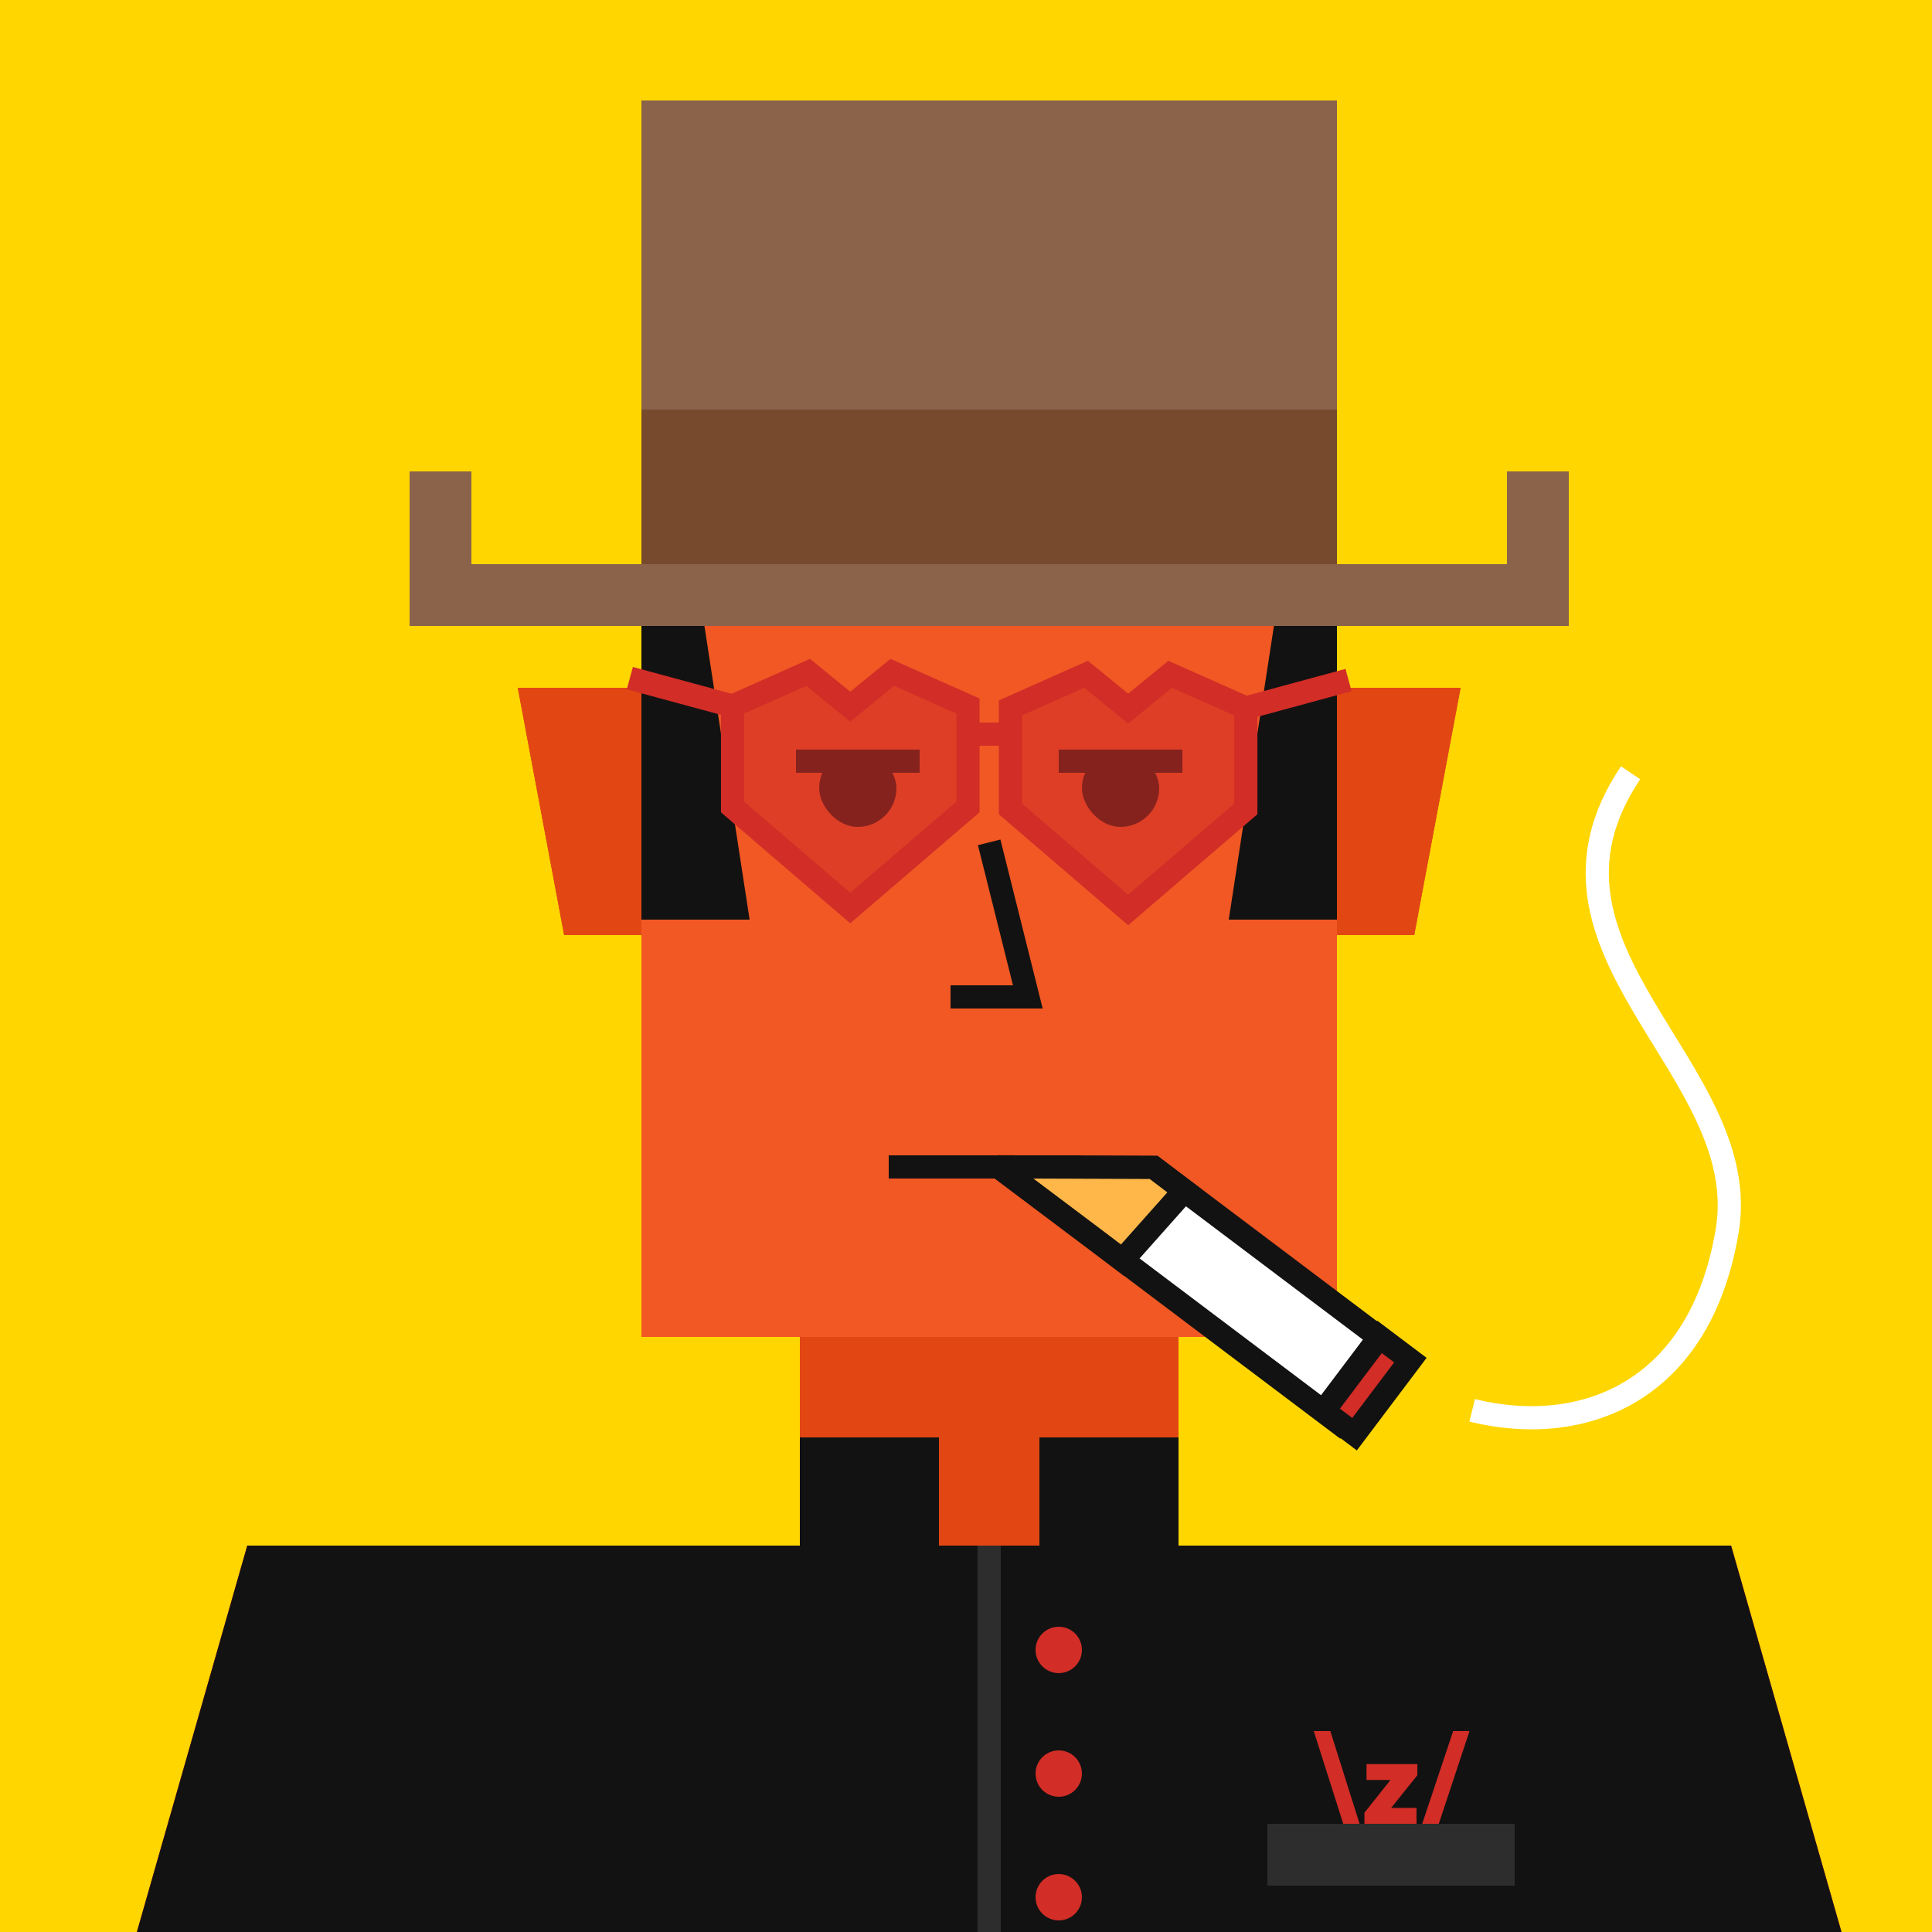<svg xmlns="http://www.w3.org/2000/svg" viewBox="0 0 500 500"><rect x="0" y="0" width="500" height="500" fill="#333333" stroke="none"/><g id="layer1"><svg width="512" height="512" viewBox="0 0 512 512" fill="none" xmlns="http://www.w3.org/2000/svg">
<rect width="512" height="512" fill="#FFD600"/>
<path d="M134 178H167V242H146L134 178Z" fill="#E24713"/>
<path d="M378 178H345V242H366L378 178Z" fill="#E24713"/>
<rect x="207" y="346" width="98" height="54" fill="#E24713"/>
<path d="M64 400H448L480 512H32L64 400Z" fill="#F15824"/>
<rect x="166" y="106" width="180" height="240" fill="#F15824"/>
</svg>
</g><g id="layer2"><svg width="512" height="512" viewBox="0 0 512 512" fill="none" xmlns="http://www.w3.org/2000/svg">
<path d="M134 178H166V242H146L134 178Z" fill="#E24713"/>
<path d="M378 178H346V242H366L378 178Z" fill="#E24713"/>
<rect x="207" y="346" width="98" height="54" fill="#E24713"/>
<path d="M64 400H448L480 512H32L64 400Z" fill="#F15824"/>
<rect x="166" y="106" width="180" height="240" fill="#F15824"/>
<path d="M256 218L266 258H246" stroke="#121212" stroke-width="6"/>
</svg>
</g><g id="layer3"><svg width="512" height="512" viewBox="0 0 512 512" fill="none" xmlns="http://www.w3.org/2000/svg">
<path d="M194 238L178 134V62H166V134V238H194Z" fill="#121212"/>
<path d="M318 238L334 134V62H346V134V238H318Z" fill="#121212"/>
<rect x="236" y="62" width="40" height="12" fill="#121212"/>
<rect x="106" y="146" width="300" height="16" fill="#8B634A"/>
<rect x="390" y="122" width="16" height="24" fill="#8B634A"/>
<rect x="106" y="122" width="16" height="24" fill="#8B634A"/>
<rect x="166" y="26" width="180" height="120" fill="#8B634A"/>
<rect x="166" y="106" width="180" height="40" fill="#77492D"/>
</svg>
</g><g id="layer4"><svg width="512" height="512" viewBox="0 0 512 512" fill="none" xmlns="http://www.w3.org/2000/svg">
<path d="M64 400H448L480 512H32L64 400Z" fill="#F15824"/>
<rect x="207" y="372" width="36" height="28" fill="#121212"/>
<rect x="269" y="372" width="36" height="28" fill="#121212"/>
<path d="M64 400H448L480 512H32L64 400Z" fill="#121212"/>
<path d="M340 448L347.629 472H351.857L344.292 448H340ZM376.078 448L368.068 472H372.36L380.307 448H376.079H376.078ZM353.653 460.652H359.853L353.113 469.139V472H366.591V467.899H360.018L366.814 459.412V456.551H353.653V460.652Z" fill="#D22D27"/>
<path d="M256 400L256 512" stroke="#2D2D2D" stroke-width="6"/>
<circle cx="274" cy="427" r="6" fill="#D22D27"/>
<circle cx="274" cy="459" r="6" fill="#D22D27"/>
<circle cx="274" cy="491" r="6" fill="#D22D27"/>
<rect x="328" y="472" width="64" height="16" fill="#2D2D2D"/>
</svg>
</g><g id="layer5"><svg></svg></g><g id="layer6"><svg width="512" height="512" viewBox="0 0 512 512" fill="none" xmlns="http://www.w3.org/2000/svg">
<path d="M230 302H280" stroke="#121212" stroke-width="6"/>
<path d="M360 348L346 368.131L284.112 321.294L258.419 301.978L298.556 302.127L360 348Z" fill="white"/>
<path d="M360 348L363 350.769L364.912 348.373L362.516 346.568L360 348ZM346 368.131L344.462 370.527L346.858 372.332L348.663 369.937L346 368.131ZM284.112 321.294L285.918 318.898L285.915 318.896L284.112 321.294ZM298.556 302.127L300.361 299.731L299.565 299.13L298.567 299.127L298.556 302.127ZM258.419 301.978L258.43 298.978C257.137 298.973 255.987 299.797 255.575 301.022C255.163 302.248 255.583 303.599 256.616 304.376L258.419 301.978ZM358.315 347.158L343.871 366.326L348.663 369.937L363 350.769L358.315 347.158ZM348.073 365.735L285.918 318.898L282.307 323.69L344.462 370.527L348.073 365.735ZM296.75 304.523L358.905 351.36L362.516 346.568L300.361 299.731L296.75 304.523ZM285.915 318.896L260.222 299.58L256.616 304.376L282.31 323.692L285.915 318.896ZM258.408 304.978L298.545 305.127L298.567 299.127L258.43 298.978L258.408 304.978Z" fill="#121212"/>
<path d="M258.42 301.978L284.113 321.294L290.501 326.142L306.501 308.156L298.557 302.127L258.42 301.978Z" fill="#FFB74A"/>
<path d="M284.113 321.294L285.927 318.904L285.916 318.896L284.113 321.294ZM258.42 301.978L258.431 298.978C257.138 298.973 255.988 299.797 255.576 301.022C255.164 302.248 255.584 303.599 256.617 304.376L258.42 301.978ZM298.557 302.127L300.37 299.737L299.571 299.13L298.568 299.127L298.557 302.127ZM306.501 308.156L308.742 310.15L310.898 307.727L308.314 305.766L306.501 308.156ZM290.501 326.142L288.687 328.532L290.898 330.209L292.742 328.136L290.501 326.142ZM285.916 318.896L260.222 299.58L256.617 304.376L282.31 323.692L285.916 318.896ZM258.408 304.978L298.546 305.126L298.568 299.127L258.431 298.978L258.408 304.978ZM296.743 304.516L304.687 310.546L308.314 305.766L300.37 299.737L296.743 304.516ZM292.314 323.752L285.927 318.904L282.299 323.683L288.687 328.532L292.314 323.752ZM304.259 306.162L288.259 324.148L292.742 328.136L308.742 310.15L304.259 306.162Z" fill="#121212"/>
<path d="M381 365C409.5 372 440 360.5 447 318.5C454 276.5 391 246 422 200" stroke="white" stroke-width="6">
<animate attributeName="stroke" dur="4s" repeatCount="indefinite" keyTimes="0;0.8;1" values="white;transparent;white" />
</path>
<rect x="365" y="352" width="24" height="10" transform="rotate(127 365 352)" fill="#D22D27" stroke="#121212" stroke-width="6">
<animate attributeName="fill" dur="4s" repeatCount="indefinite" keyTimes="0;0.8;1" values="#6C0400;#FF0900;#6C0400" />
</rect>
</svg>
</g><g id="layer7"><svg width="512" height="512" viewBox="0 0 512 512" fill="none" xmlns="http://www.w3.org/2000/svg">
    <rect x="212" y="194" width="20" height="20" rx="10" fill="#121212">
        <animate attributeName="x" values="206;218;218;206;206" keyTimes="0;0.05;0.5;0.55;1" dur="4s" repeatCount="indefinite" />
    </rect>
    <rect x="280" y="194" width="20" height="20" rx="10" fill="#121212">
        <animate attributeName="x" values="274;286;286;274;274" keyTimes="0;0.05;0.5;0.55;1" dur="4s" repeatCount="indefinite" />
    </rect>
    <path d="M206 197H238" stroke="#121212" stroke-width="6"/>
    <path d="M274 197H306" stroke="#121212" stroke-width="6"/>
</svg>
</g><g id="layer8"><svg width="512" height="512" viewBox="0 0 512 512" fill="none" xmlns="http://www.w3.org/2000/svg">
<path d="M189.583 182.714L209.163 174L220.041 182.893L230.919 174L250.5 182.714V190V208.857L220.041 235L189.583 208.857V182.714Z" fill="#D22D27" fill-opacity="0.6">
<animate attributeName="fill-opacity" dur="2s" repeatCount="indefinite" keyTimes="0;0.1;0.2;0.3;0.4;1" values="0.6;1;0.6;1;0.6;0.6" />
</path>
<path d="M189.583 182.714V208.857L220.041 235L250.5 208.857V190M189.583 182.714L209.163 174L220.041 182.893L230.919 174L250.5 182.714V190M189.583 182.714L163 175.5M250.5 190H262" stroke="#D22D27" stroke-width="6"/>
<path d="M322.417 183.214L302.837 174.5L291.959 183.393L281.081 174.5L261.5 183.214V209.357L291.959 235.5L322.417 209.357V183.214Z" fill="#D22D27" fill-opacity="0.6">
<animate attributeName="fill-opacity" dur="2s" repeatCount="indefinite" keyTimes="0;0.1;0.2;0.3;0.4;1" values="0.6;1;0.6;1;0.6;0.6" />
</path>
<path d="M322.417 183.214V209.357L291.959 235.5L261.5 209.357V183.214L281.081 174.5L291.959 183.393L302.837 174.5L322.417 183.214ZM322.417 183.214L349 176" stroke="#D22D27" stroke-width="6"/>
</svg>
</g></svg>